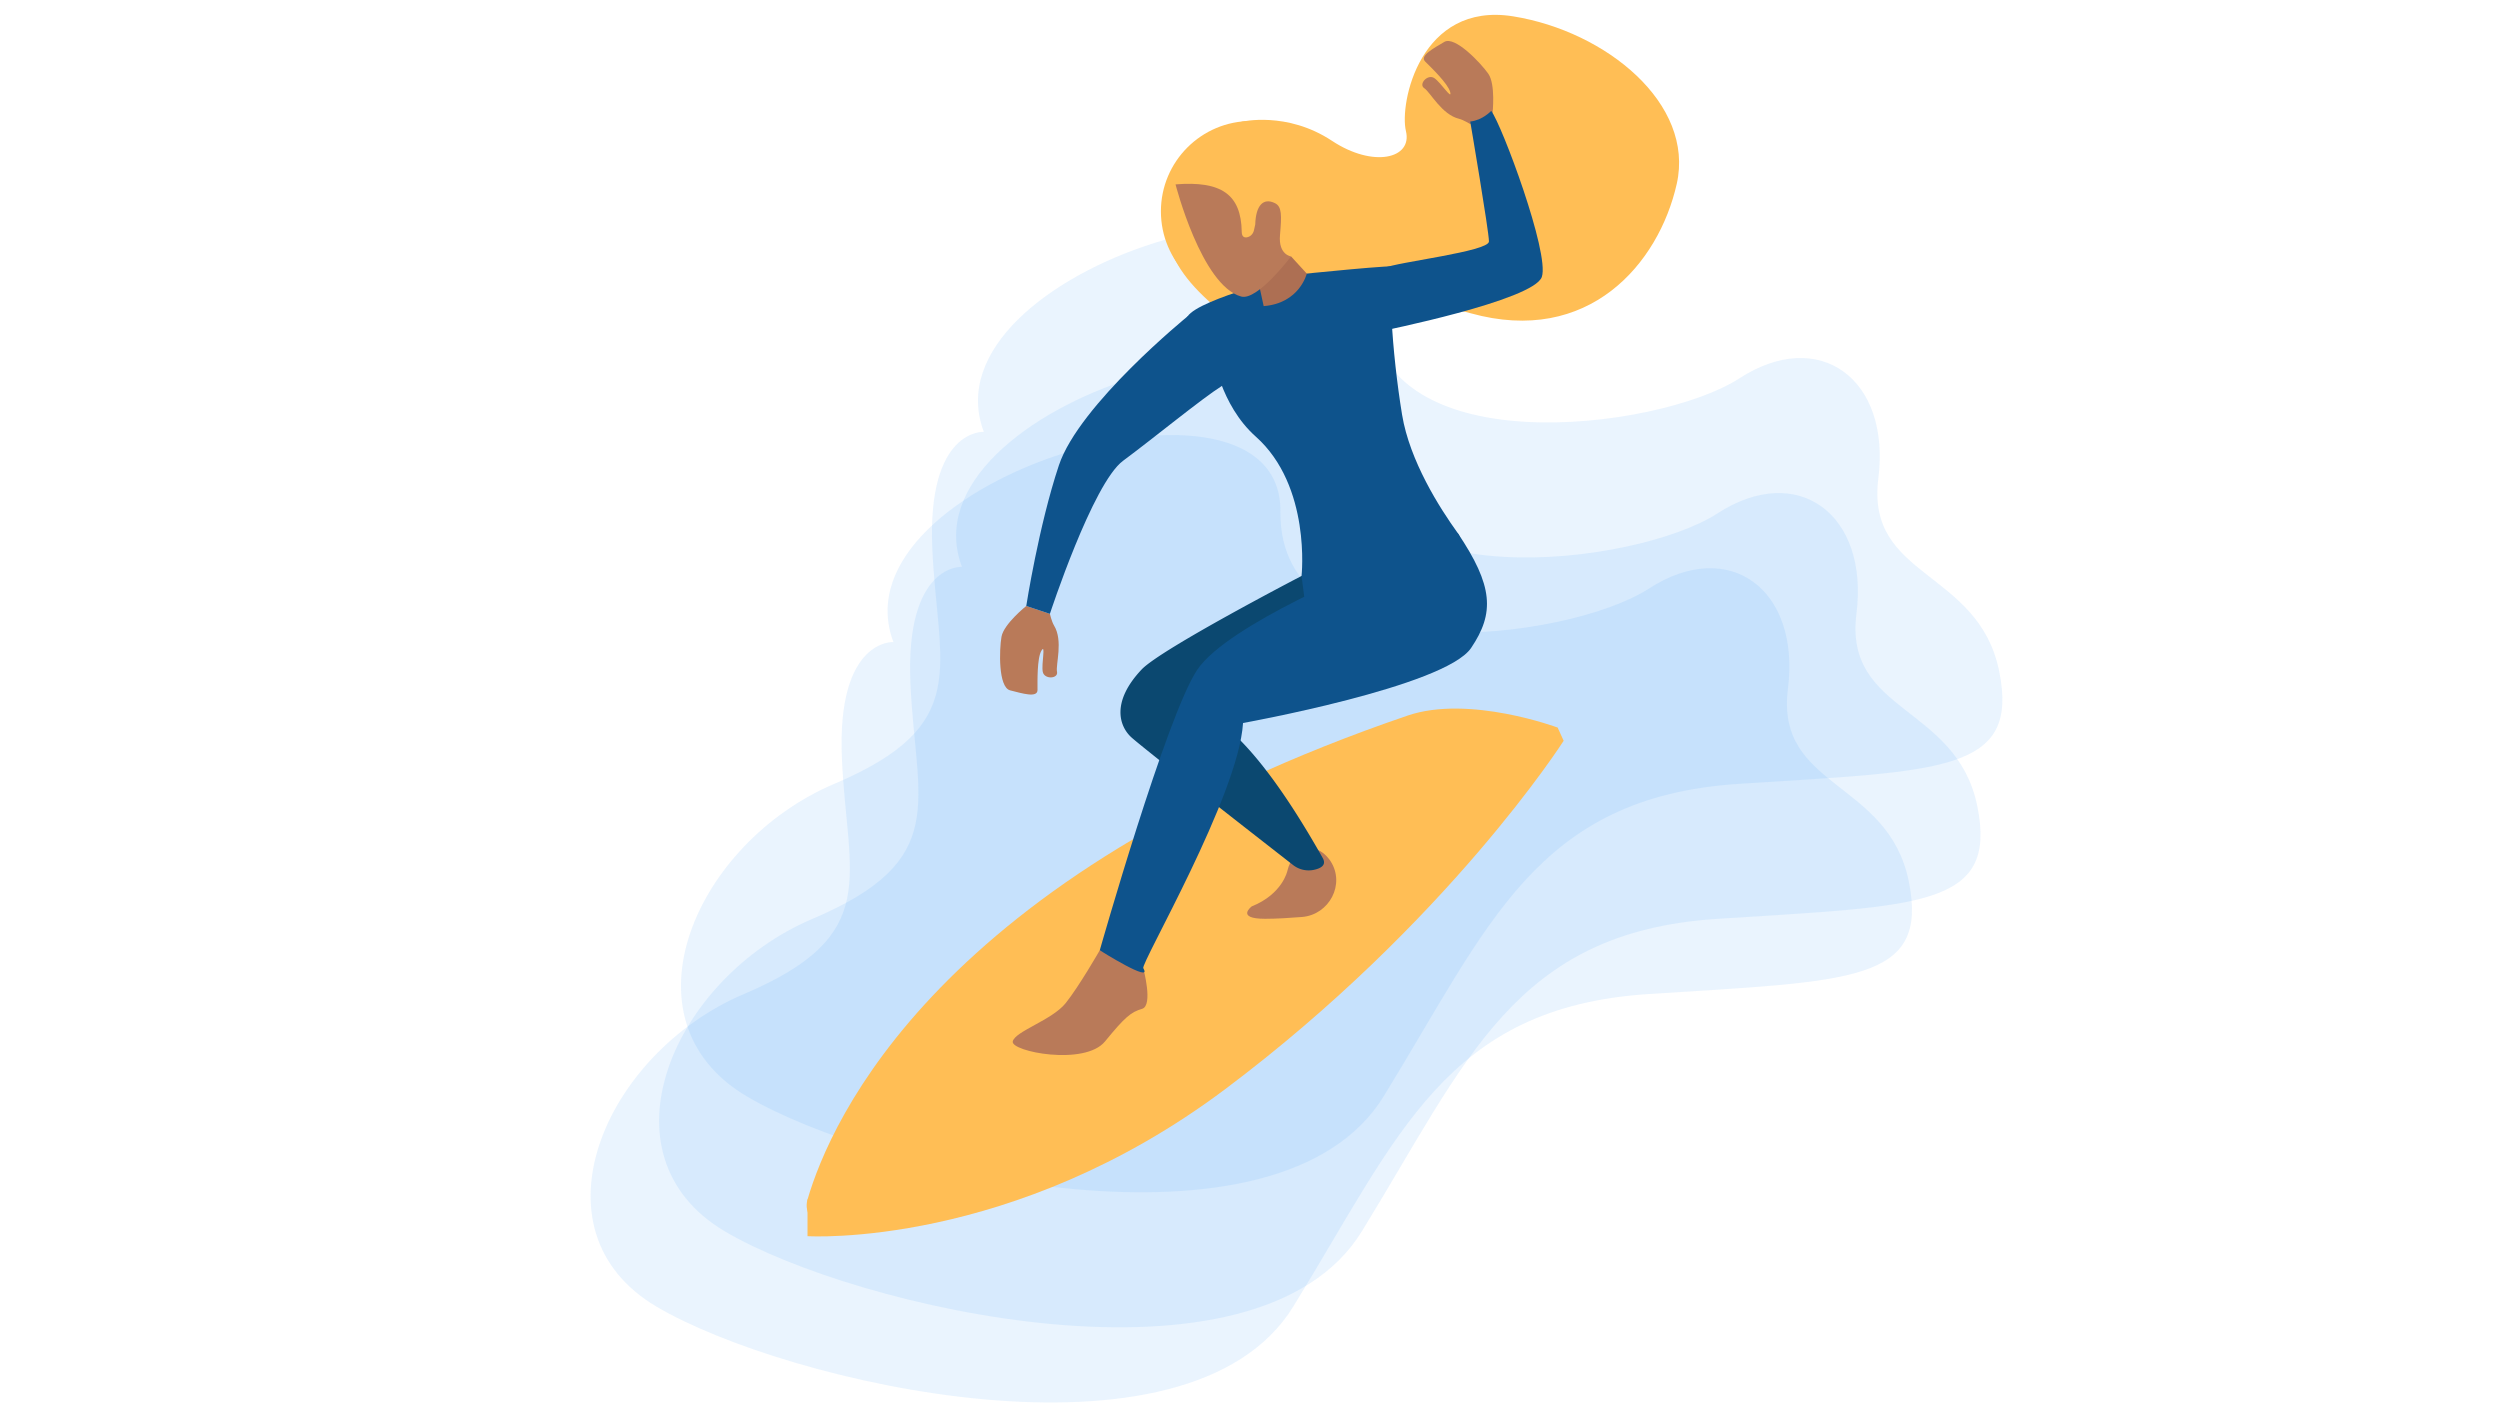 <svg xmlns="http://www.w3.org/2000/svg" enable-background="new 0 0 1920 1080" viewBox="0 0 1920 1080" id="lady-enjoying-surfing-in-sea"><path fill="#2a94f4" d="M755.57 331.64s-43.54-2.66-39.58 89.22c3.96 91.88 31.67 135.78-75.21 181.12s-166.25 181.35-67.29 240.01 408.37 131.34 489.18 0 116.96-229.93 273.06-240.01 215.47-8.66 199.63-86.56c-15.83-77.9-102.5-71.25-92.81-147.8 9.69-76.55-45.2-116.98-106.82-76.98-61.62 40.01-284.26 68.44-282.96-59.23 1.29-127.66-344.7-25.44-297.2 100.23z" opacity=".1"></path><path fill="#2a94f4" d="M738.78 435.34s-43.54-2.66-39.58 89.22 31.67 135.78-75.21 181.12-166.25 181.35-67.29 240.01 408.37 131.34 489.18 0c80.82-131.34 116.97-229.93 273.06-240.01s215.47-8.66 199.63-86.56c-15.83-77.9-102.5-71.25-92.81-147.8 9.69-76.55-45.2-116.98-106.82-76.98s-284.26 68.44-282.96-59.23c1.29-127.67-344.7-25.45-297.2 100.23z" opacity=".1"></path><path fill="#2a94f4" d="M686.15 493.08s-43.54-2.66-39.58 89.21c3.96 91.88 31.67 135.78-75.21 181.12-106.87 45.34-166.25 181.35-67.29 240.01s408.37 131.34 489.18 0 116.97-229.93 273.06-240.01 215.47-8.66 199.63-86.56c-15.83-77.9-102.5-71.25-92.81-147.8s-45.2-116.98-106.82-76.98-284.26 68.44-282.96-59.23-344.7-25.44-297.2 100.24z" opacity=".1"></path><path fill="#ffbe55" d="M620.17 921.27v28.11s157.13 9.91 320.8-112.92c171.2-128.47 259.92-267.54 259.92-267.54l-4.61-10.14-576.11 362.49z"></path><path fill="#ffbe55" d="M635.58 941.73c-10.67 0-18.4-10.21-15.41-20.46 17.82-61.16 100.51-248.65 460.88-371.71 47.24-16.13 115.22 9.22 115.22 9.22S912.01 941.73 635.58 941.73zM953.61 93.5s34.61-8.35 69.42 14.69c31.48 20.83 61.89 13.8 56.73-7.5s10.97-99.66 82.4-88.13 139.42 67.1 125.59 128.61c-13.83 61.51-67.77 124.61-158.33 99.4S994.3 298.7 920.95 224.19 953.61 93.5 953.61 93.5z"></path><circle cx="961" cy="162.35" r="69.42" fill="#ffbe55"></circle><path fill="#b97a59" d="M1146.28 86.79s2.44-22-3.26-30.15-25.66-29.33-33.81-24.44c-8.15 4.89-19.15 10.59-14.67 15.07 4.48 4.48 17.61 17 19.22 23.5 1.61 6.5-7.1-7.31-12.19-10.77s-12.42 4.68-7.74 7.74c4.68 3.06 13.34 20.27 26.78 23.52 3.41.83 8.55 4.07 8.55 4.07l17.12-8.54zM788.16 465.38s-17.28 13.83-19.01 23.62-2.59 38.89 6.63 41.19 21.03 6.05 21.03-.29-.43-24.47 3.03-30.21c3.46-5.73-.15 10.19 1 16.24 1.15 6.05 12.1 5.47 10.95 0-1.15-5.47 4.9-23.76-2.3-35.57-1.82-2.99-3.17-8.93-3.17-8.93l-18.16-6.05zM988.68 668.91s-3.68 17.71-27.37 27.21c0 0-12.64 9.51 10.27 9.51 8.69 0 18.96-.62 28.37-1.39 20.95-1.72 33.39-25.23 21.92-42.84-.35-.54-.72-1.06-1.1-1.57-10.77-14.16-27.62-9.49-32.09 9.08zM844.62 729.82s-15.84 27.65-26.21 40.62-38.89 21.6-40.62 29.38c-1.73 7.78 55.31 19.01 70.86 0 15.56-19.01 19.88-22.47 28.52-25.06s.86-31.11.86-31.11l-33.41-13.83z"></path><path fill="#0b4870" d="M993.08 664.34a19.42 19.42 0 0 0 15.89 3.72c5.26-1.09 10.02-3.55 6.89-9.1-61.6-109.46-93.33-111.05-93.33-111.05s113.93-63.52 116.81-66.4c2.88-2.88 22.08-50.94 22.08-50.94l-61.83 11.77s-107.9 56-122.86 71.87c-23.21 24.63-17.29 43.21-8.07 51.85 8 7.49 100.1 79.33 124.42 98.28z"></path><path fill="#0e538c" d="M931.61 271.81s5.18 38.89 32.84 63.52c42.74 38.07 35.14 107.01 35.14 107.01l9.79 75.76 111.19-91.31s4.99-9.06-1.11-17.51c-13.71-19-36.86-55.31-42.67-90.8-7.78-47.53-12.08-109.86-4.61-113.49 5.28-2.57-74.89 5.76-74.89 5.76s-76.05 18.44-85.26 32.26c-9.22 13.82 19.58 28.8 19.58 28.8z"></path><path fill="#ad6f53" d="m991.53 196.92 12.08 13.21s-5.46 22.8-33.11 24.96l-4.32-19.88 25.35-18.29z"></path><path fill="#0e538c" d="m1062.87 205.85-3.17 48.68s118.39-23.76 124.44-41.91-30.68-116.66-38.89-127.47c0 0-6.63 7.2-16.11 8.18 0 0 14.38 84.38 14.38 92.11s-70.57 15.8-80.65 20.41zM912.03 243s-83.25 67.69-98.8 114.36c-15.56 46.67-25.06 108.02-25.06 108.02l18.15 6.05s32.84-100.24 56.17-117.53c23.33-17.28 60.36-47.69 75.98-57.55 15.61-9.85 19.65-68.32-26.44-53.35zM1055.51 433.93s-112.38 45.28-136 80.43c-23.62 35.14-74.89 215.47-74.89 215.47s41.24 25.97 33.41 13.83c-2.27-3.52 73.17-132.51 76.62-188.39 0 0 155.03-27.89 175.14-57.61 18.16-26.85 17.11-47.65-10.33-88.38.01-.01-55.85 17.96-63.95 24.65z"></path><path fill="#b97a59" d="M902.81 141.61s19.9 77.71 50.41 86.13c12.53 3.46 38.31-30.82 38.31-30.82s-9.79-1.15-8.5-16.28 1.59-21.94-3.89-24.63c-8.93-4.38-14.69 1.73-15.12 16.42l-1 4.48c-.62 2.77-2.83 5.05-5.65 5.39-1.91.23-3.67-.58-3.72-4.25-.43-28.95-15.92-39.23-50.84-36.44z"></path></svg>